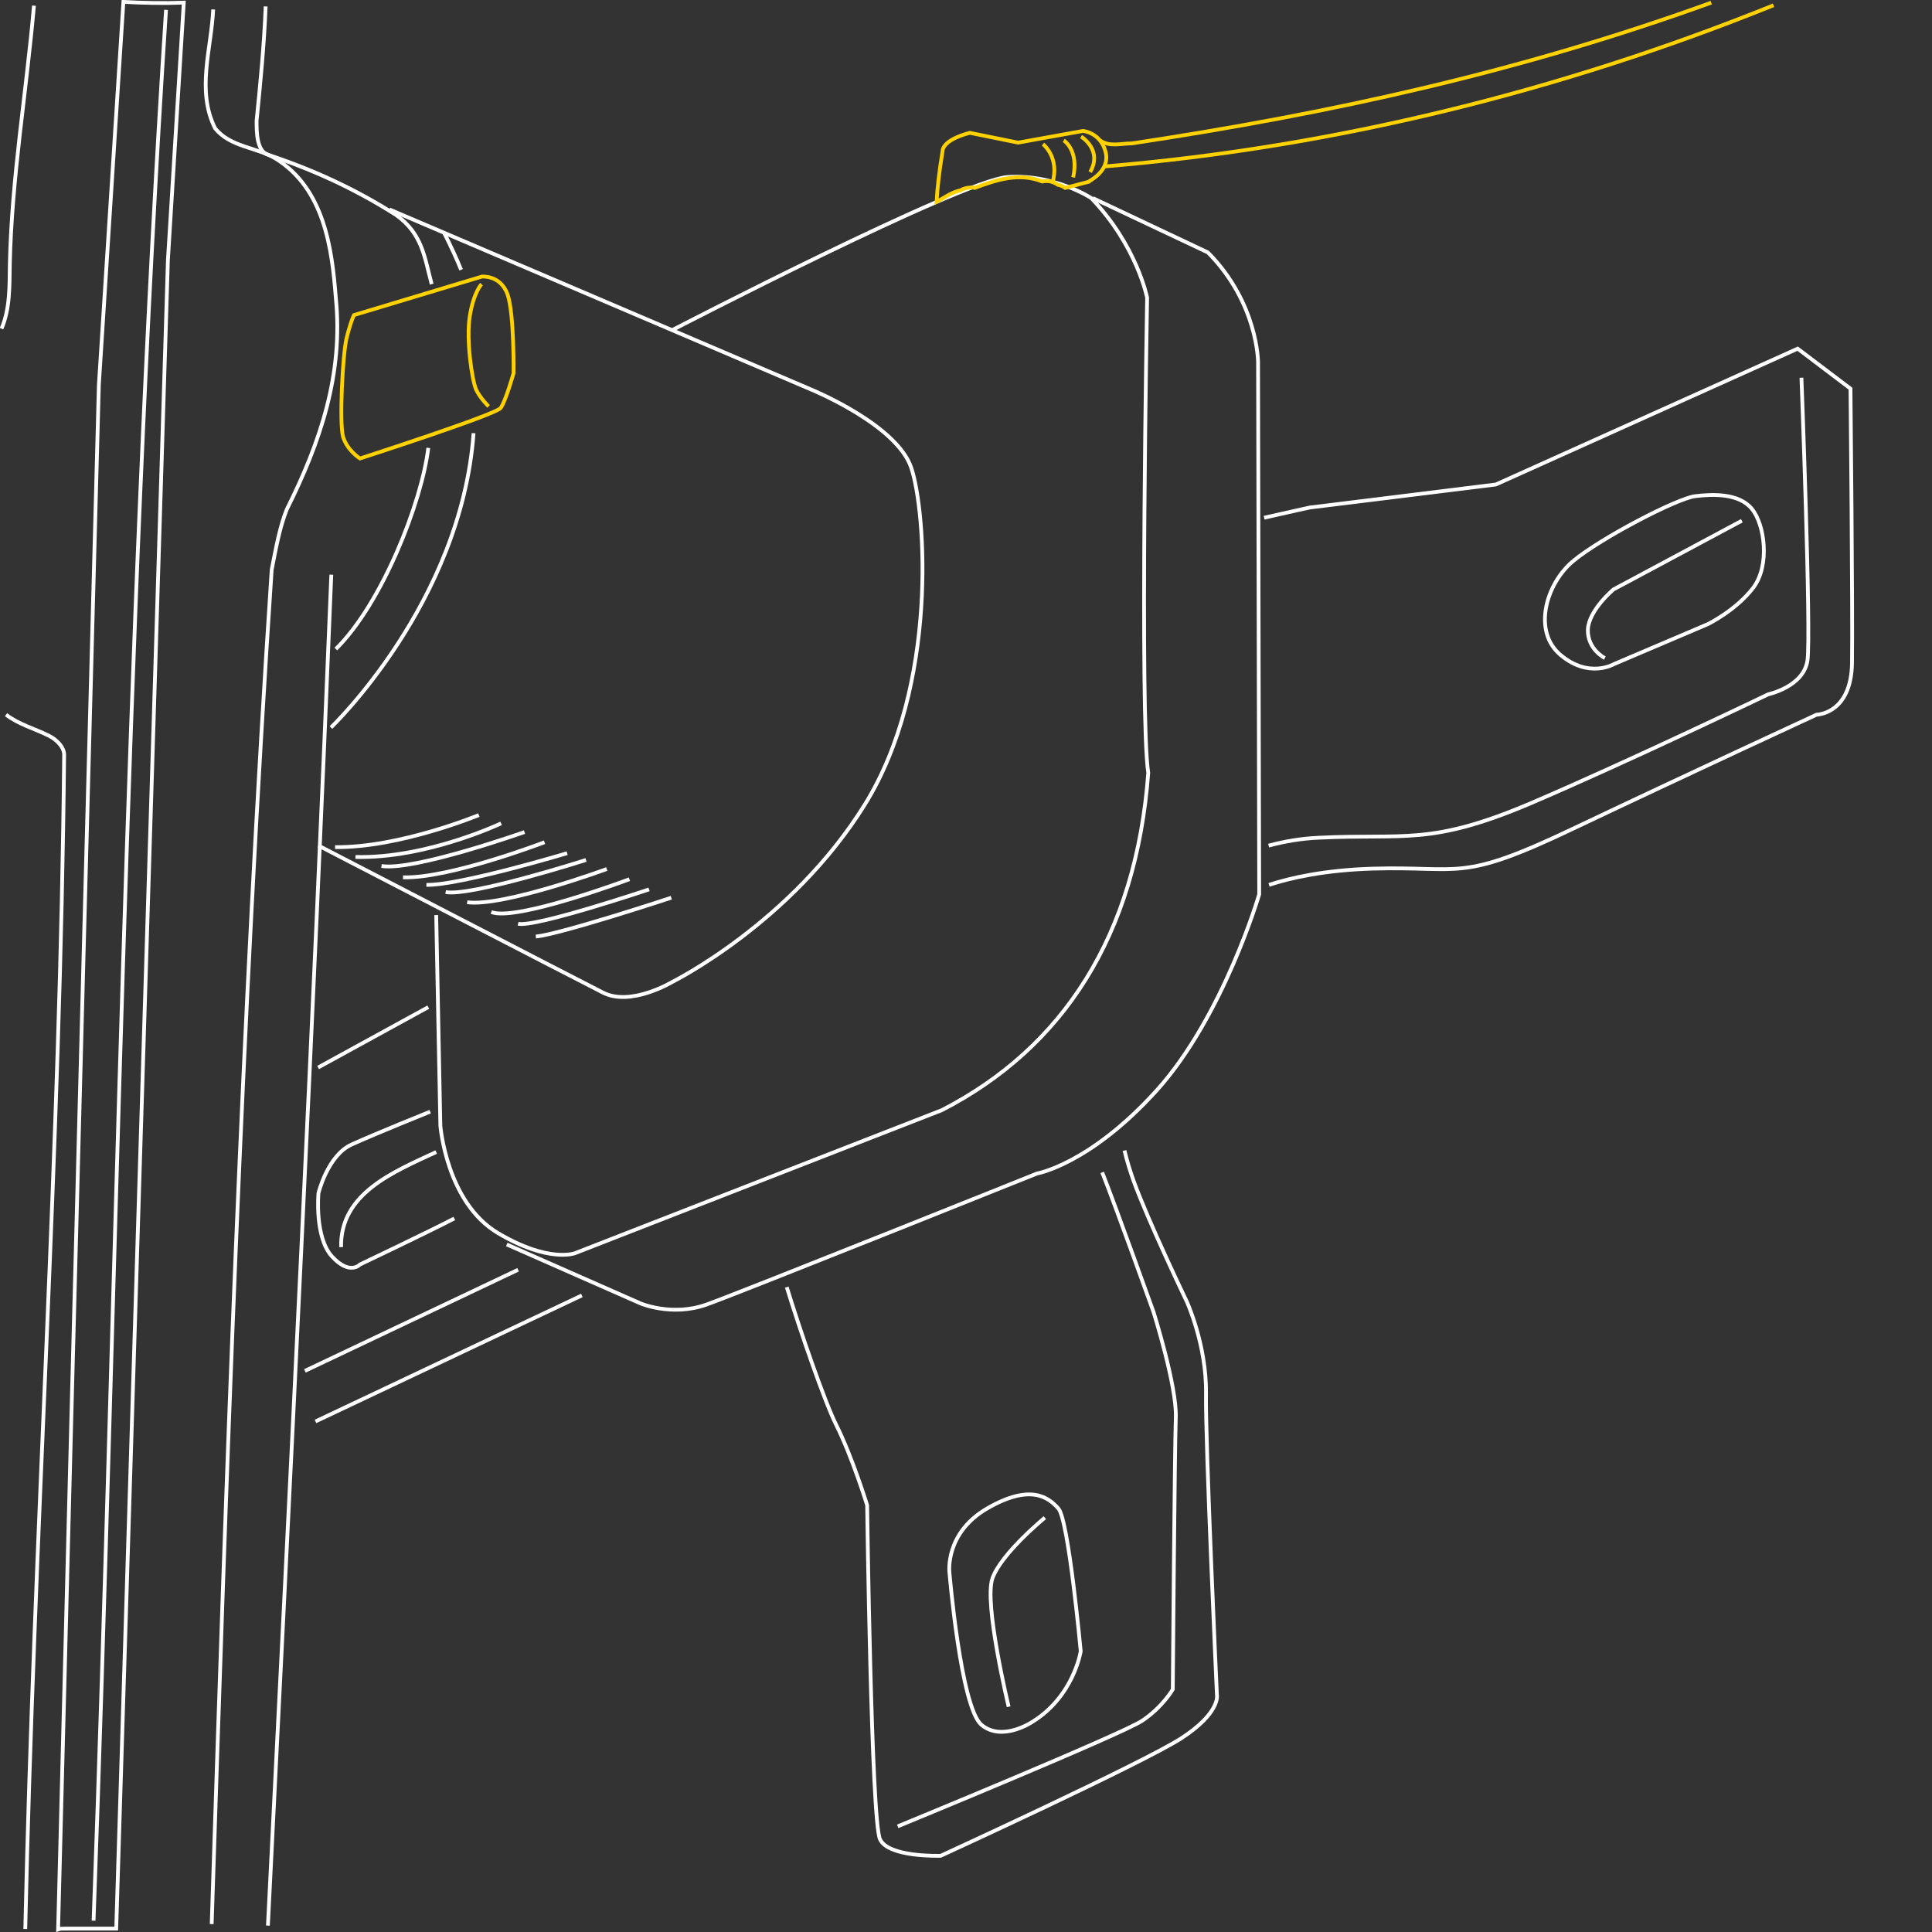 <?xml version="1.0" encoding="utf-8"?>
<!-- Generator: Adobe Illustrator 20.1.0, SVG Export Plug-In . SVG Version: 6.00 Build 0)  -->
<svg version="1.1" id="back_line" xmlns="http://www.w3.org/2000/svg" xmlns:xlink="http://www.w3.org/1999/xlink" x="0px" y="0px"
	 width="512px" height="512px" viewBox="0 0 512 512" style="enable-background:new 0 0 512 512;" xml:space="preserve">
<rect x="0" y="0" width="512" height="512" fill="#333333" stroke="none"/>
<style type="text/css">
	.st0{fill:none;stroke:#FFFFFF;stroke-miterlimit:10;}
	.st1{fill:none;stroke:#FED200;stroke-miterlimit:10;}
</style>
<g>
	<path class="st0" d="M336.3,234.5c5.5-1.8,14.5-3.9,27.4-4.3c23.9-0.7,23,3.8,53.2-10.6c30.3-14.4,64.5-30.2,64.5-30.2
		s9.2-0.1,9.4-13.7s-0.4-72.7-0.4-72.7l-14-10.6l-80,36l-49.3,6.1c0,0-5.5,1.2-12.1,2.7"/>
	<path class="st0" d="M336.2,224.1c4.1-1.1,8.6-1.9,13.4-2.1c22.6-1.1,29.4,2.2,56-9.1c26.6-11.4,63-28.9,63-28.9s9.4-2,10.4-9
		s-1.6-74.9-1.6-74.9"/>
	<path class="st0" d="M452.6,165.4L427.7,176c0,0-6.6,3.9-14.1-2.4c-7.5-6.2-4-18.9,3.4-25c7.4-6.1,27.4-16.5,32.2-17.1
		c4.8-0.6,11.7-0.8,15.1,3.4s4.8,15,0.3,20.9C460,161.8,452.6,165.4,452.6,165.4z"/>
	<path class="st0" d="M461.6,138l-34,18.2c0,0-6.6,5.5-6.8,10.7c-0.1,5.2,4.5,7.5,4.5,7.5"/>
	<path class="st0" d="M83.6,376.7l70.6-33.4"/>
	<path class="st0" d="M113.5,266.9l-29.2,16"/>
	<path class="st0" d="M114,294.6c0,0-14.4,5.8-20.8,8.7c-6.4,2.9-8.8,12.9-8.8,12.9S83.3,327.9,88,333c4.7,5.1,7.4,2.1,7.4,2.1
		s18.3-8.7,25-12.2"/>
	<path class="st0" d="M90.4,330.5c-0.3-14.2,13.8-19.9,25.2-25.2"/>
	<path class="st0" d="M298,304.9c0.6,2.5,1.4,5.2,2.4,8c4,11,14.1,32,14.1,32s5.3,11.6,5.1,24.4s2.9,79.9,2.9,79.9s1,4.7-9.5,11.5
		c-10.5,6.7-63.7,31.1-63.7,31.1s-13.9,0.5-16.1-4.4c-2.3-4.9-3.4-88.5-3.4-88.5s-3.9-12.7-8.2-21.3c-3.1-6.2-9.6-25.1-13.1-36.5"/>
	<path class="st0" d="M292.1,310.7c3.6,9.1,13.6,37,13.6,37s6.2,19.7,5.9,27.9c-0.3,8.3-0.8,72.1-0.8,72.1s-2.7,4.7-8.1,8.3
		s-64.8,28-64.8,28"/>
	<path class="st0" d="M273.6,456.3c0,0-8,5.4-13.5,0.8s-8.5-40.5-8.5-40.5s-1.2-10.4,10.1-16.9c11.3-6.5,16.1-3,18.8,0.1
		c2.7,3.1,5.9,37.8,5.9,37.8S284.6,449.5,273.6,456.3z"/>
	<path class="st0" d="M267.3,452.3c0,0-6.6-27.4-4.3-34c2.3-6.6,13.9-16.1,13.9-16.1"/>
	<path class="st0" d="M137.3,336.5l-56.5,26.8"/>
	<path class="st0" d="M56.5,2.5C56,13,52,24,57,34c4,5,11,5,16,8c13,8,15,24,16,37c2,20-4,38-13,56c-2,5-3,11-4,16
		c-8,120-12,239-15.9,358.9"/>
	<path class="st0" d="M71,510.3C77,391,83,271,87.8,152.3"/>
	<path class="st0" d="M1.6,189.4C5,192,9,193,13,195c2,1,4,3,4,5C16,304,9,407,6.7,511.2"/>
	<path class="st0" d="M9,1.5C7,24.3,3.1,47.2,2.6,70.1c-0.1,5.7,0.1,11.6-2.2,17"/>
	<path class="st0" d="M114.4,75.3c-1.9-7-2.4-13.3-9.4-18.3c-11-7-22-12-34-16c-3-1-3-6-3-9c1-10,2-20,2.4-30.3"/>
	<path class="st0" d="M89,172c12.3-12.1,22.8-39,24.5-53.3"/>
	<path class="st0" d="M32.7,0.5L26.2,102c0,0-6.7,247.6-10.8,409.3c0.5-0.2,1-0.2,1.6-0.2h13.8L44.5,68.9c0,0,1.7-27.7,4.2-68.2
		C43.4,0.9,38,0.8,32.7,0.5z"/>
	<path class="st0" d="M24.8,509C31,340,33,172,44,2.6"/>
	<path class="st0" d="M103.2,55.5l111.7,47.7c0,0,22.8,9.3,26.6,20.8c3.9,11.6,7.2,57.8-12.3,89.2s-51,47-51,47s-11.1,6.7-18.5,2.8
		c-7.5-3.8-75.3-38.9-75.3-38.9"/>
	<path class="st0" d="M122.2,71.5c-1.2-3-2.7-6.2-4.5-9.8"/>
	<path class="st0" d="M87.7,192.8c0,0,34.5-32.9,37.8-78"/>
	<path class="st0" d="M115.6,242.5l1.1,55.8c0,0,1.6,20.4,15.3,28.5c13.5,8,20.4,5.3,20.4,5.3l97.2-37.9
		c32.1-16.5,51.5-46.3,54.7-89.4C302,190.5,304,78.9,304,78.9s-2.7-13.8-14.8-26.4c0,0-9.7-6.4-22.1-5.6c-12.4,0.9-89,40.6-89,40.6"
		/>
	<path class="st0" d="M134.3,329.8l35.4,15.6c0,0,8.4,3.6,17.6,0.3c9.2-3.3,87.5-34.7,87.5-34.7s14-2.4,31.8-22.1
		c17.7-19.7,27.1-51.9,27.1-51.9l-0.3-141c0,0,0-15.7-13.3-29.1l-30.5-14.4"/>
	<path class="st0" d="M126.9,216c0,0-21,8.7-38.1,8.5"/>
	<path class="st0" d="M132.8,218.2c0,0-19.8,9.4-38.6,8.9"/>
	<path class="st0" d="M139,220.5c0,0-29.4,10.4-37.9,9"/>
	<path class="st0" d="M144.3,223.2c0,0-25.3,9.7-37.5,9.3"/>
	<path class="st0" d="M150.3,226.1c0,0-28.6,8.6-37.3,8.4"/>
	<path class="st0" d="M155.3,227.9c0,0-30.7,9.8-37.2,8.5"/>
	<path class="st0" d="M160.8,230.3c0,0-27.5,10.1-37,8.8"/>
	<path class="st0" d="M166.8,233c0,0-30.1,11.3-36.6,8.7"/>
	<path class="st0" d="M172,235.7c0,0-30.4,10.2-34.7,9.1"/>
	<path class="st0" d="M177.9,237.9c0,0-29.1,9.6-35.9,10.3"/>
</g>
<g>
	<g>
		<path class="st1" d="M93.8,83.5l33.9-10.2c0,0,4.9-0.5,6.8,4.7c1.8,5.2,1.6,20.9,1.6,20.9s-2.1,7.4-3.4,9.2
			c-1.3,1.8-37.3,13.4-37.3,13.4s-3.4-2.1-4.5-5.8c-1-3.8-0.1-21.4,0.9-25.9C92.9,85.3,93.8,83.5,93.8,83.5z"/>
		<path class="st1" d="M127.6,75.3c0,0-2.1,2.2-3.1,8.5c-1,6.3,0.6,17.1,1.7,19.5c1.1,2.3,3.3,4.4,3.3,4.4"/>
	</g>
	<path class="st1" d="M293,40.3c-1.3-5.2-6-5.6-6-5.6l-17.2,3.1L257,35.2c-7.5,2-7.2,4.8-7.2,4.8c-0.9,5.4-1.4,9.9-1.6,13.5
		c1.9-1,3.6-2.3,5.7-2.9c0.2-0.1,0.4-0.1,0.6-0.1c0.7-0.5,1.7-0.8,2.8-0.8c0.4,0,0.7,0,1,0.1c5.9-2.2,11.8-4.1,17.9-1.7
		c0.4-0.1,0.9-0.1,1.3-0.1c1.1,0,2,0.4,2.9,1c0.7,0.1,1.3,0.4,1.9,0.8l6.1-1.6C288.4,48.1,294.3,45.4,293,40.3z"/>
	<path class="st1" d="M276.4,38.2c0,0,4.5,3.5,2.5,10.3"/>
	<path class="st1" d="M281.9,37.2c0,0,4.1,2.6,2.5,9.8"/>
	<path class="st1" d="M286.5,36.2c0,0,5.8,3.5,2.4,9.4"/>
	<path class="st1" d="M470,1.4C414,24,354,39,292.8,44.1"/>
	<path class="st1" d="M291.5,37.2C294,39,297,38,300,38c53-8,103-19,153.5-37.3"/>
</g>
</svg>
